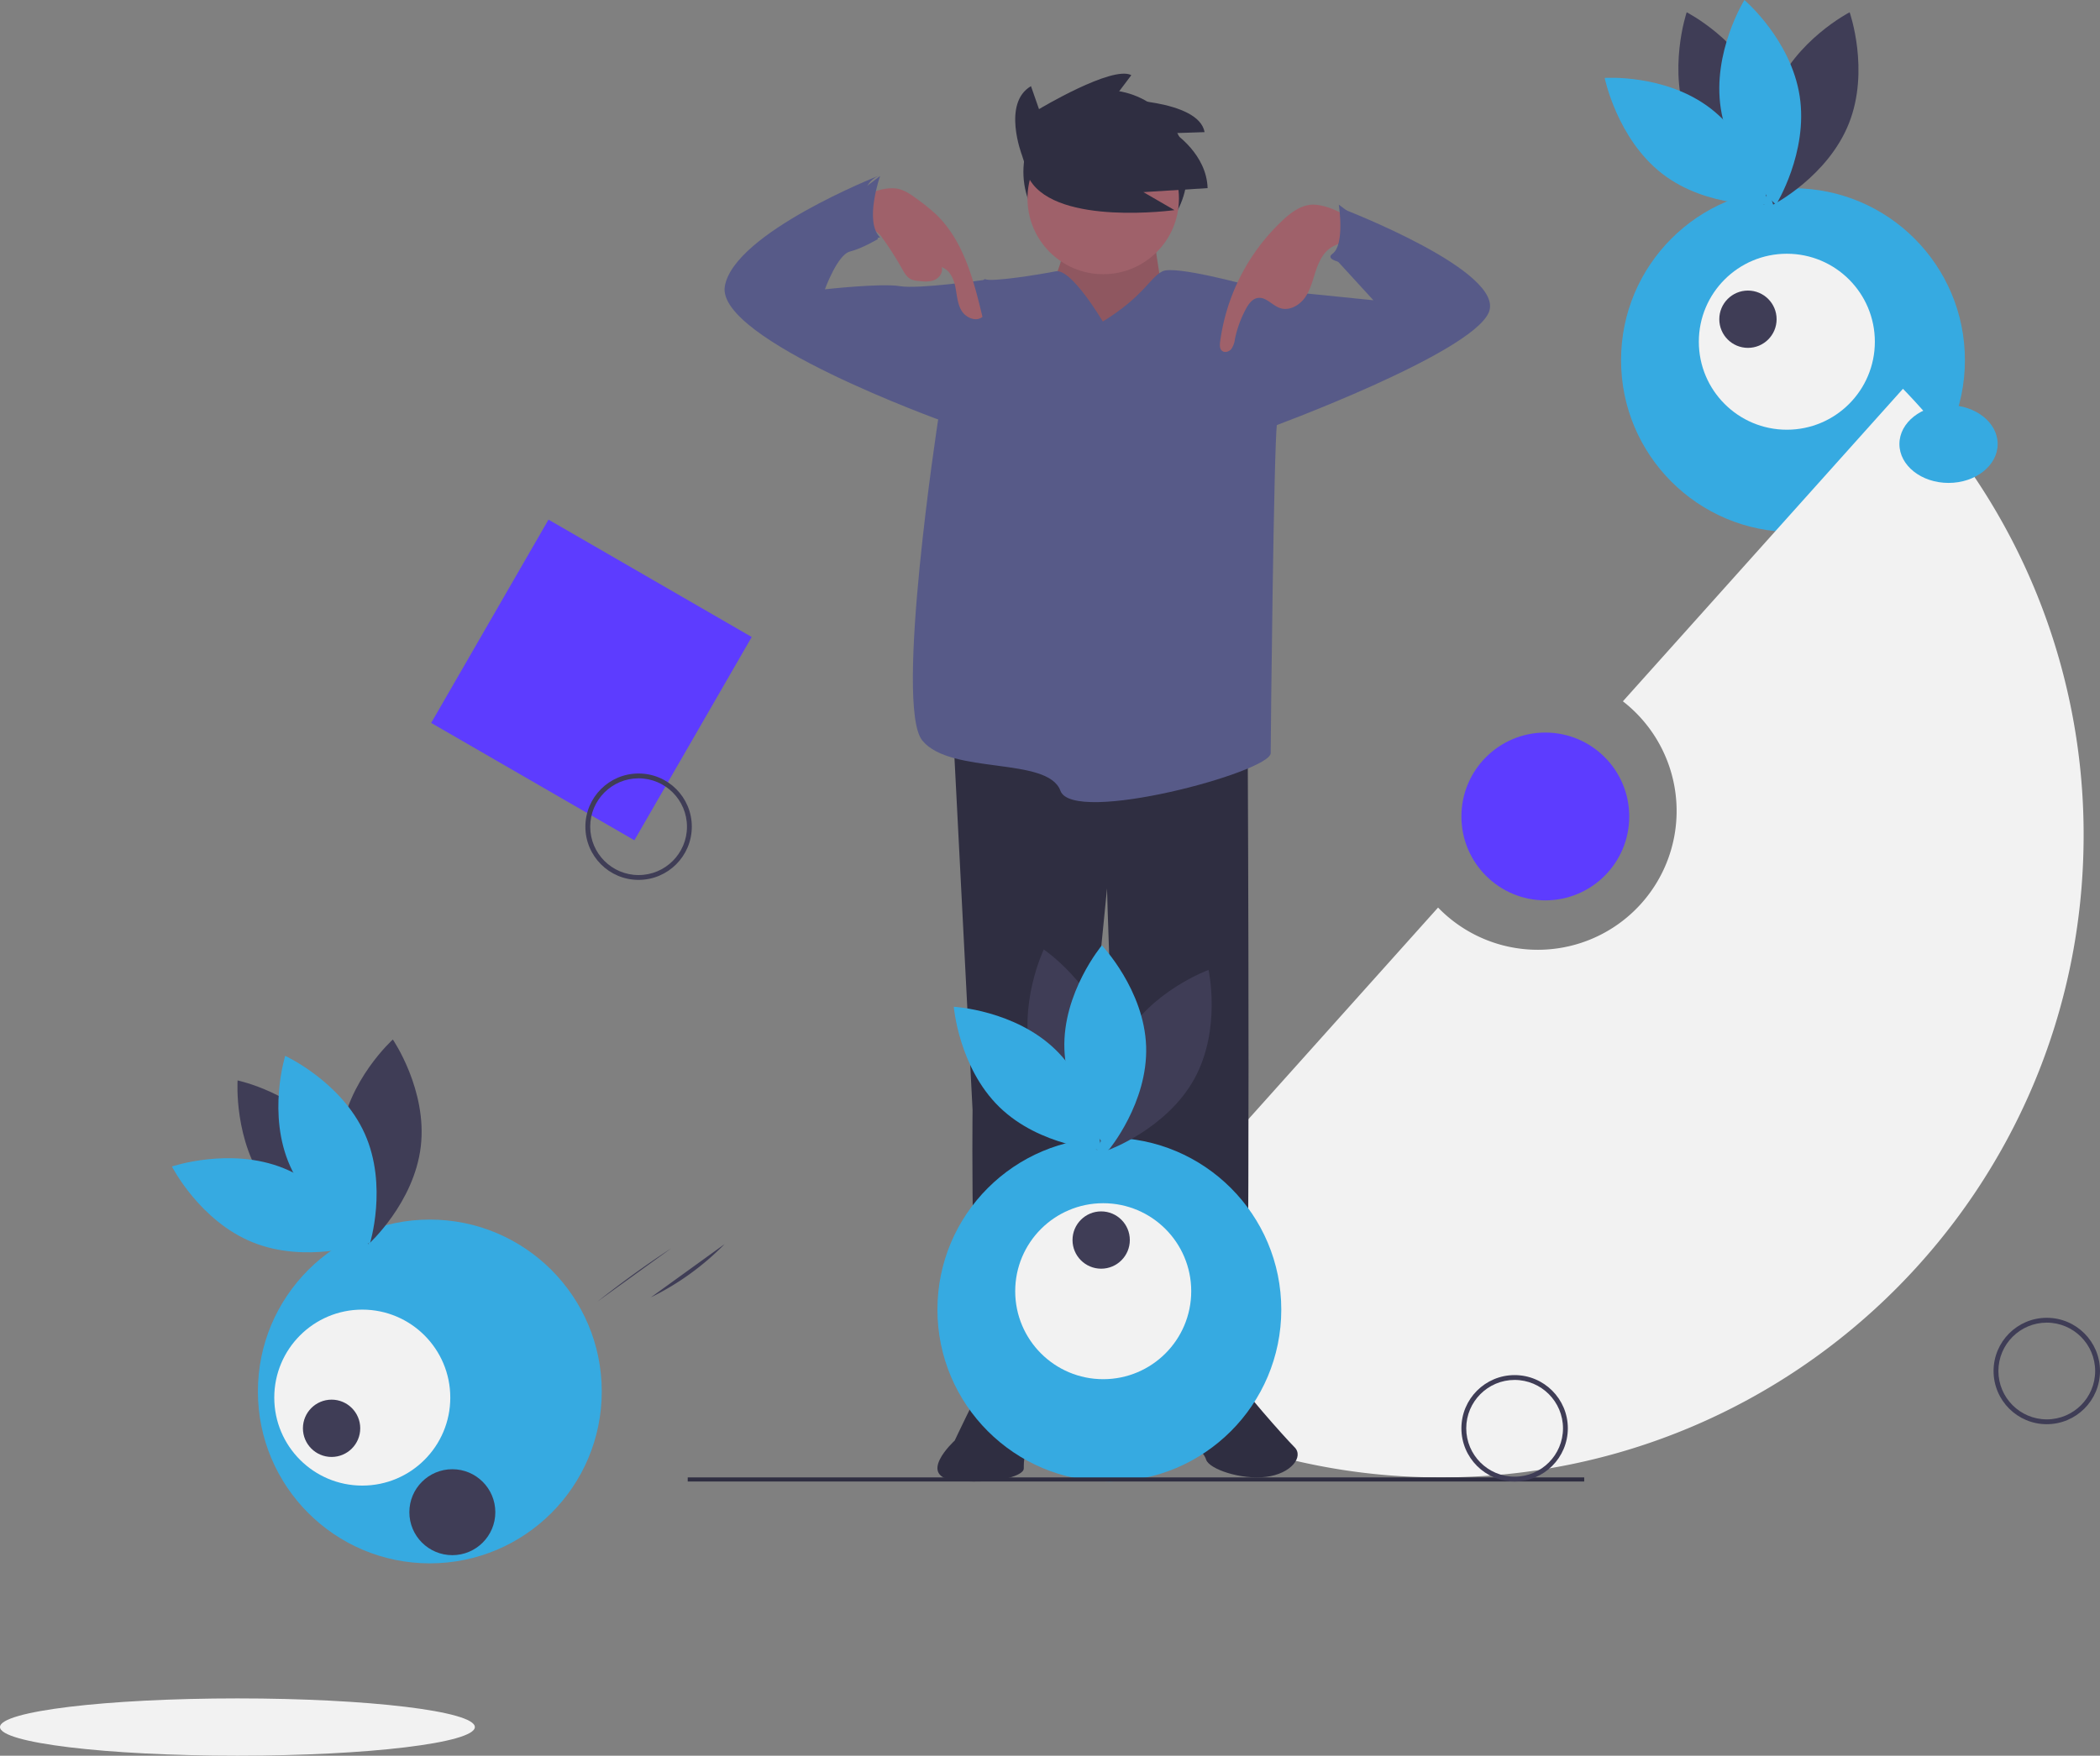 <svg width="513" height="429" xmlns="http://www.w3.org/2000/svg"><rect width="100%" height="100%" fill="#808080" stroke="none"/><g id="ENTREPRISEPAGE" stroke="none" stroke-width="1" fill="none" fill-rule="evenodd"><g id="Entreprisepage---Desktop-HD--Entreprise-PAGE" transform="translate(-1143 -1047)" fill-rule="nonzero"><g id="Content" transform="translate(121 1047)"><g id="Cont1" transform="translate(85)"><g id="undraw_unexpected_friends_tg6k" transform="translate(937)"><path id="Rectangle" fill="#5D3CFF" transform="rotate(30 144.482 166.146)" d="M115.81 137.465l57.332.014.013 57.348-57.332-.013z"/><circle id="Oval" fill="#36AAE1" cx="438" cy="88" r="42"/><path d="M412.432 30.244C417.661 43.223 430.967 50 430.967 50s4.83-14.265-.4-27.244C425.34 9.777 412.034 3 412.034 3s-4.83 14.265.4 27.244z" id="Path" fill="#3F3D56"/><path d="M417.926 26.538C428.97 35.076 432 49.96 432 49.96s-14.88 1.04-25.926-7.498C395.03 33.924 392 19.04 392 19.04s14.88-1.04 25.926 7.498z" id="Path" fill="#36AAE1"/><path d="M433.34 22.844C428.182 35.822 433.16 50 433.16 50s13.341-6.865 18.5-19.844c5.158-12.978.18-27.156.18-27.156s-13.341 6.865-18.5 19.844z" id="Path" fill="#3F3D56"/><path d="M439.633 23.468C441.77 37.275 433.87 50 433.87 50s-11.366-9.66-13.502-23.468C418.23 12.725 426.13 0 426.13 0s11.366 9.66 13.502 23.468z" id="Path" fill="#36AAE1"/><circle id="Oval" fill="#F2F2F2" cx="436.5" cy="83.5" r="21.5"/><circle id="Oval" fill="#3F3D56" cx="427" cy="78" r="7"/><path d="M500 348c-7.18 0-13-5.82-13-13s5.82-13 13-13 13 5.82 13 13c-.008 7.176-5.824 12.992-13 13zm0-24.818c-6.527 0-11.818 5.291-11.818 11.818 0 6.527 5.291 11.818 11.818 11.818 6.527 0 11.818-5.291 11.818-11.818-.007-6.524-5.294-11.81-11.818-11.818zM156 215c-7.18 0-13-5.82-13-13s5.82-13 13-13 13 5.82 13 13c-.008 7.176-5.824 12.992-13 13zm0-24.818c-6.527 0-11.818 5.291-11.818 11.818 0 6.527 5.291 11.818 11.818 11.818 6.527 0 11.818-5.291 11.818-11.818-.007-6.524-5.294-11.81-11.818-11.818z" id="Shape" fill="#3F3D56"/><path d="M464.865 95l-68.416 76.363a33.917 33.917 0 01-10.993 59.268 33.914 33.914 0 01-34.157-8.873L256 328.128A156.213 156.213 0 00352.095 361C438.751 361 509 290.748 509 204.088A156.386 156.386 0 00464.865 95z" id="Path" fill="#F2F2F2"/><circle id="Oval" fill="#5D3CFF" cx="377.5" cy="199.5" r="20.5"/><circle id="Oval" fill="#2F2E41" cx="270" cy="42" r="20"/><path d="M233 182l4.584 89.256s-.764 64.08 3.82 64.844c4.583.762 12.986 6.102 15.278 2.288 2.291-3.814 13.75-121.296 13.75-121.296s3.056 122.059 12.223 122.822c9.167.763 19.862-3.814 21.39-3.052 1.528.763.764-152.573.764-152.573L233 182z" id="Path" fill="#2F2E41"/><path d="M247.025 336.042s-5.37 0-6.905 2.28c-1.535 2.282-6.906 13.687-6.906 13.687s-9.974 9.077.768 9.838c10.741.76 16.112-1.474 16.112-2.994 0-1.521 0-5.323 2.302-6.083 2.302-.76 4.604-4.563 4.604-6.083 0-1.521-2.302-11.406-9.975-10.645zm40.688-.022s-3.854 15.305 0 16.07c3.854.765 6.166 2.295 6.937 4.591.77 2.296 8.479 4.95 14.645 4.185 6.166-.765 9.25-4.95 6.937-7.246-2.312-2.295-13.874-15.304-14.645-17.6-.77-2.295-13.874 0-13.874 0z" id="Path" fill="#2F2E41"/><path d="M260.722 56.346s-1.551 11.66-4.655 13.215c-3.104 1.555 1.552 10.107 1.552 10.107L271.585 82 284 71.894s-2.328-14.771-2.328-15.548c0-.778-20.95 0-20.95 0z" id="Path" fill="#9F616A"/><path d="M260.722 56.346s-1.551 11.66-4.655 13.215c-3.104 1.555 1.552 10.107 1.552 10.107L271.585 82 284 71.894s-2.328-14.771-2.328-15.548c0-.778-20.95 0-20.95 0z" id="Path" fill="#000" opacity=".1"/><circle id="Oval" fill="#9F616A" cx="269.5" cy="48.5" r="18.5"/><path d="M269.396 78.564s-7.666-13.038-11.5-12.27c-3.833.766-15.716 2.683-17.25 1.917-1.533-.767-11.5 34.512-11.5 34.512s-10.733 69.792-3.833 78.228c6.9 8.436 30.667 3.835 33.734 12.271 3.066 8.436 51.366-4.602 51.366-9.203 0-4.602.766-75.16 1.533-80.53.767-5.368-6.9-33.745-6.9-33.745s-18.016-4.985-21.083-3.45c-3.067 1.533-4.6 6.135-14.567 12.27z" id="Path" fill="#575A88"/><path d="M242 70.692l-1.528-2.307s-16.042 2.307-20.625 1.538c-4.583-.77-18.334.77-18.334.77s3.056-8.462 6.112-9.231c3.055-.77 6.875-3.077 6.875-3.077s-7.64-11.539 0-15.385c0 0-35.14 13.846-37.431 26.923C174.777 83 230.542 103 230.542 103L242 70.692zm57 1.132l6.084-1.543 30.419 3.085-9.887-10.797S331.7 54.856 327.898 51c0 0 40.305 15.425 35.742 25.451-4.563 10.026-52.472 27.765-54.754 28.536-2.281.771-9.886-33.163-9.886-33.163z" id="Path" fill="#575A88"/><path d="M219.262 46.117c1.86.37 3.45 1.536 4.973 2.672a48.346 48.346 0 014.24 3.416c6.837 6.412 9.35 16.086 11.525 25.217-1.548 1.309-4.076.22-5.115-1.522-1.039-1.743-1.11-3.872-1.519-5.86-.408-1.99-1.406-4.127-3.335-4.742.405 1.263-.574 2.634-1.798 3.135-1.224.501-2.603.363-3.917.216a5.398 5.398 0 01-1.777-.406c-1.02-.495-1.617-1.56-2.172-2.55a78.458 78.458 0 00-4.767-7.483 5.548 5.548 0 00-1.502-1.578c-2.408-1.475-4.994-3.403-3.795-6.904.99-2.889 6.332-4.135 8.959-3.611zm101.238 3.89c-2.744.136-5.11 1.914-7.12 3.78a49.608 49.608 0 00-15.325 29.765c-.098.763-.128 1.662.46 2.163.66.562 1.748.23 2.29-.447a5.534 5.534 0 00.87-2.42 26.961 26.961 0 012.699-7.39c.645-1.19 1.54-2.442 2.882-2.653 1.997-.313 3.49 1.792 5.398 2.459 2.252.787 4.775-.622 6.143-2.568 1.37-1.946 1.904-4.331 2.658-6.585.754-2.253 1.873-4.564 3.93-5.766 2.192-1.28 7.237-2.17 5.097-5.762-1.554-2.61-7.11-4.719-9.981-4.576z" id="Path" fill="#9F616A"/><path d="M249.648 37.905s-4.903-12.703 2.206-16.856l1.961 5.619s17.896-10.75 22.554-8.307l-4.413 5.863s20.838 0 22.309 8.062l-7.355.245s7.845 5.13 8.09 13.436l-15.69.978 7.6 4.397s-28.437 3.909-35.301-7.329l-1.961-6.108z" id="Path" fill="#2F2E41"/><path d="M203.158 52L215 43s-3.947 11.25 0 15l-15 3 3.158-9zM337 57.5l-9.95-7.5s1.53 9.75-1.53 12c-3.062 2.25 8.418 3 8.418 3L337 57.5z" id="Path" fill="#575A88"/><circle id="Oval" fill="#36AAE1" cx="105" cy="340" r="42"/><path d="M65.29 289.922C73.553 300.968 87.96 304 87.96 304s1.012-14.876-7.25-25.922C72.447 267.032 58.04 264 58.04 264s-1.012 14.876 7.25 25.922z" id="Path" fill="#3F3D56"/><path d="M69.247 285.435C82.226 290.667 89 303.972 89 303.972s-14.268 4.824-27.247-.407C48.774 298.333 42 285.028 42 285.028s14.268-4.824 27.247.407z" id="Path" fill="#36AAE1"/><path d="M83.21 277.845C81.574 291.653 90.037 304 90.037 304s11.117-10.038 12.753-23.845C104.426 266.347 95.963 254 95.963 254s-11.117 10.038-12.753 23.845z" id="Path" fill="#3F3D56"/><path d="M89.106 277.02c5.702 12.703 1.22 26.98 1.22 26.98s-13.73-6.318-19.432-19.02c-5.702-12.703-1.22-26.98-1.22-26.98s13.73 6.318 19.432 19.02z" id="Path" fill="#36AAE1"/><circle id="Oval" fill="#F2F2F2" cx="88.5" cy="341.5" r="21.5"/><circle id="Oval" fill="#3F3D56" cx="81" cy="349" r="7"/><circle id="Oval" fill="#36AAE1" cx="271" cy="320" r="42"/><path d="M252.087 259.089c3.6 13.53 15.932 21.911 15.932 21.911s6.494-13.558 2.894-27.089C267.313 240.381 254.98 232 254.98 232s-6.494 13.558-2.894 27.089z" id="Path" fill="#3F3D56"/><path d="M257.845 256.478C267.785 266.143 269 281 269 281s-14.904-.813-24.845-10.478C234.215 260.857 233 246 233 246s14.904.813 24.845 10.478z" id="Path" fill="#36AAE1"/><path d="M274.298 254.282C267.544 266.432 270.77 281 270.77 281s14.177-5.132 20.932-17.282c6.754-12.15 3.528-26.718 3.528-26.718s-14.177 5.132-20.932 17.282z" id="Path" fill="#3F3D56"/><path d="M279.984 255.682c.46 13.807-9.152 25.318-9.152 25.318s-10.356-10.875-10.816-24.682c-.46-13.807 9.152-25.318 9.152-25.318s10.356 10.875 10.816 24.682z" id="Path" fill="#36AAE1"/><circle id="Oval" fill="#F2F2F2" cx="269.5" cy="315.5" r="21.5"/><circle id="Oval" fill="#3F3D56" cx="269" cy="303" r="7"/><path id="Rectangle" fill="#2F2E41" d="M168 361h219v1H168z"/><ellipse id="Oval" fill="#36AAE1" cx="476" cy="108.5" rx="12" ry="9.5"/><path id="Path" fill="#3F3D56" d="M145 306l19-15m-18 27a246.538 246.538 0 0118-13m-5 12a65.498 65.498 0 0018-13"/><circle id="Oval" fill="#3F3D56" cx="110.5" cy="369.5" r="10.5"/><ellipse id="Oval" fill="#F2F2F2" cx="58" cy="422" rx="58" ry="7"/><path d="M370 362c-7.18 0-13-5.82-13-13s5.82-13 13-13 13 5.82 13 13c-.008 7.176-5.824 12.992-13 13zm0-24.818c-6.527 0-11.818 5.291-11.818 11.818 0 6.527 5.291 11.818 11.818 11.818 6.527 0 11.818-5.291 11.818-11.818-.007-6.524-5.294-11.81-11.818-11.818z" id="Shape" fill="#3F3D56"/></g></g></g></g></g></svg>